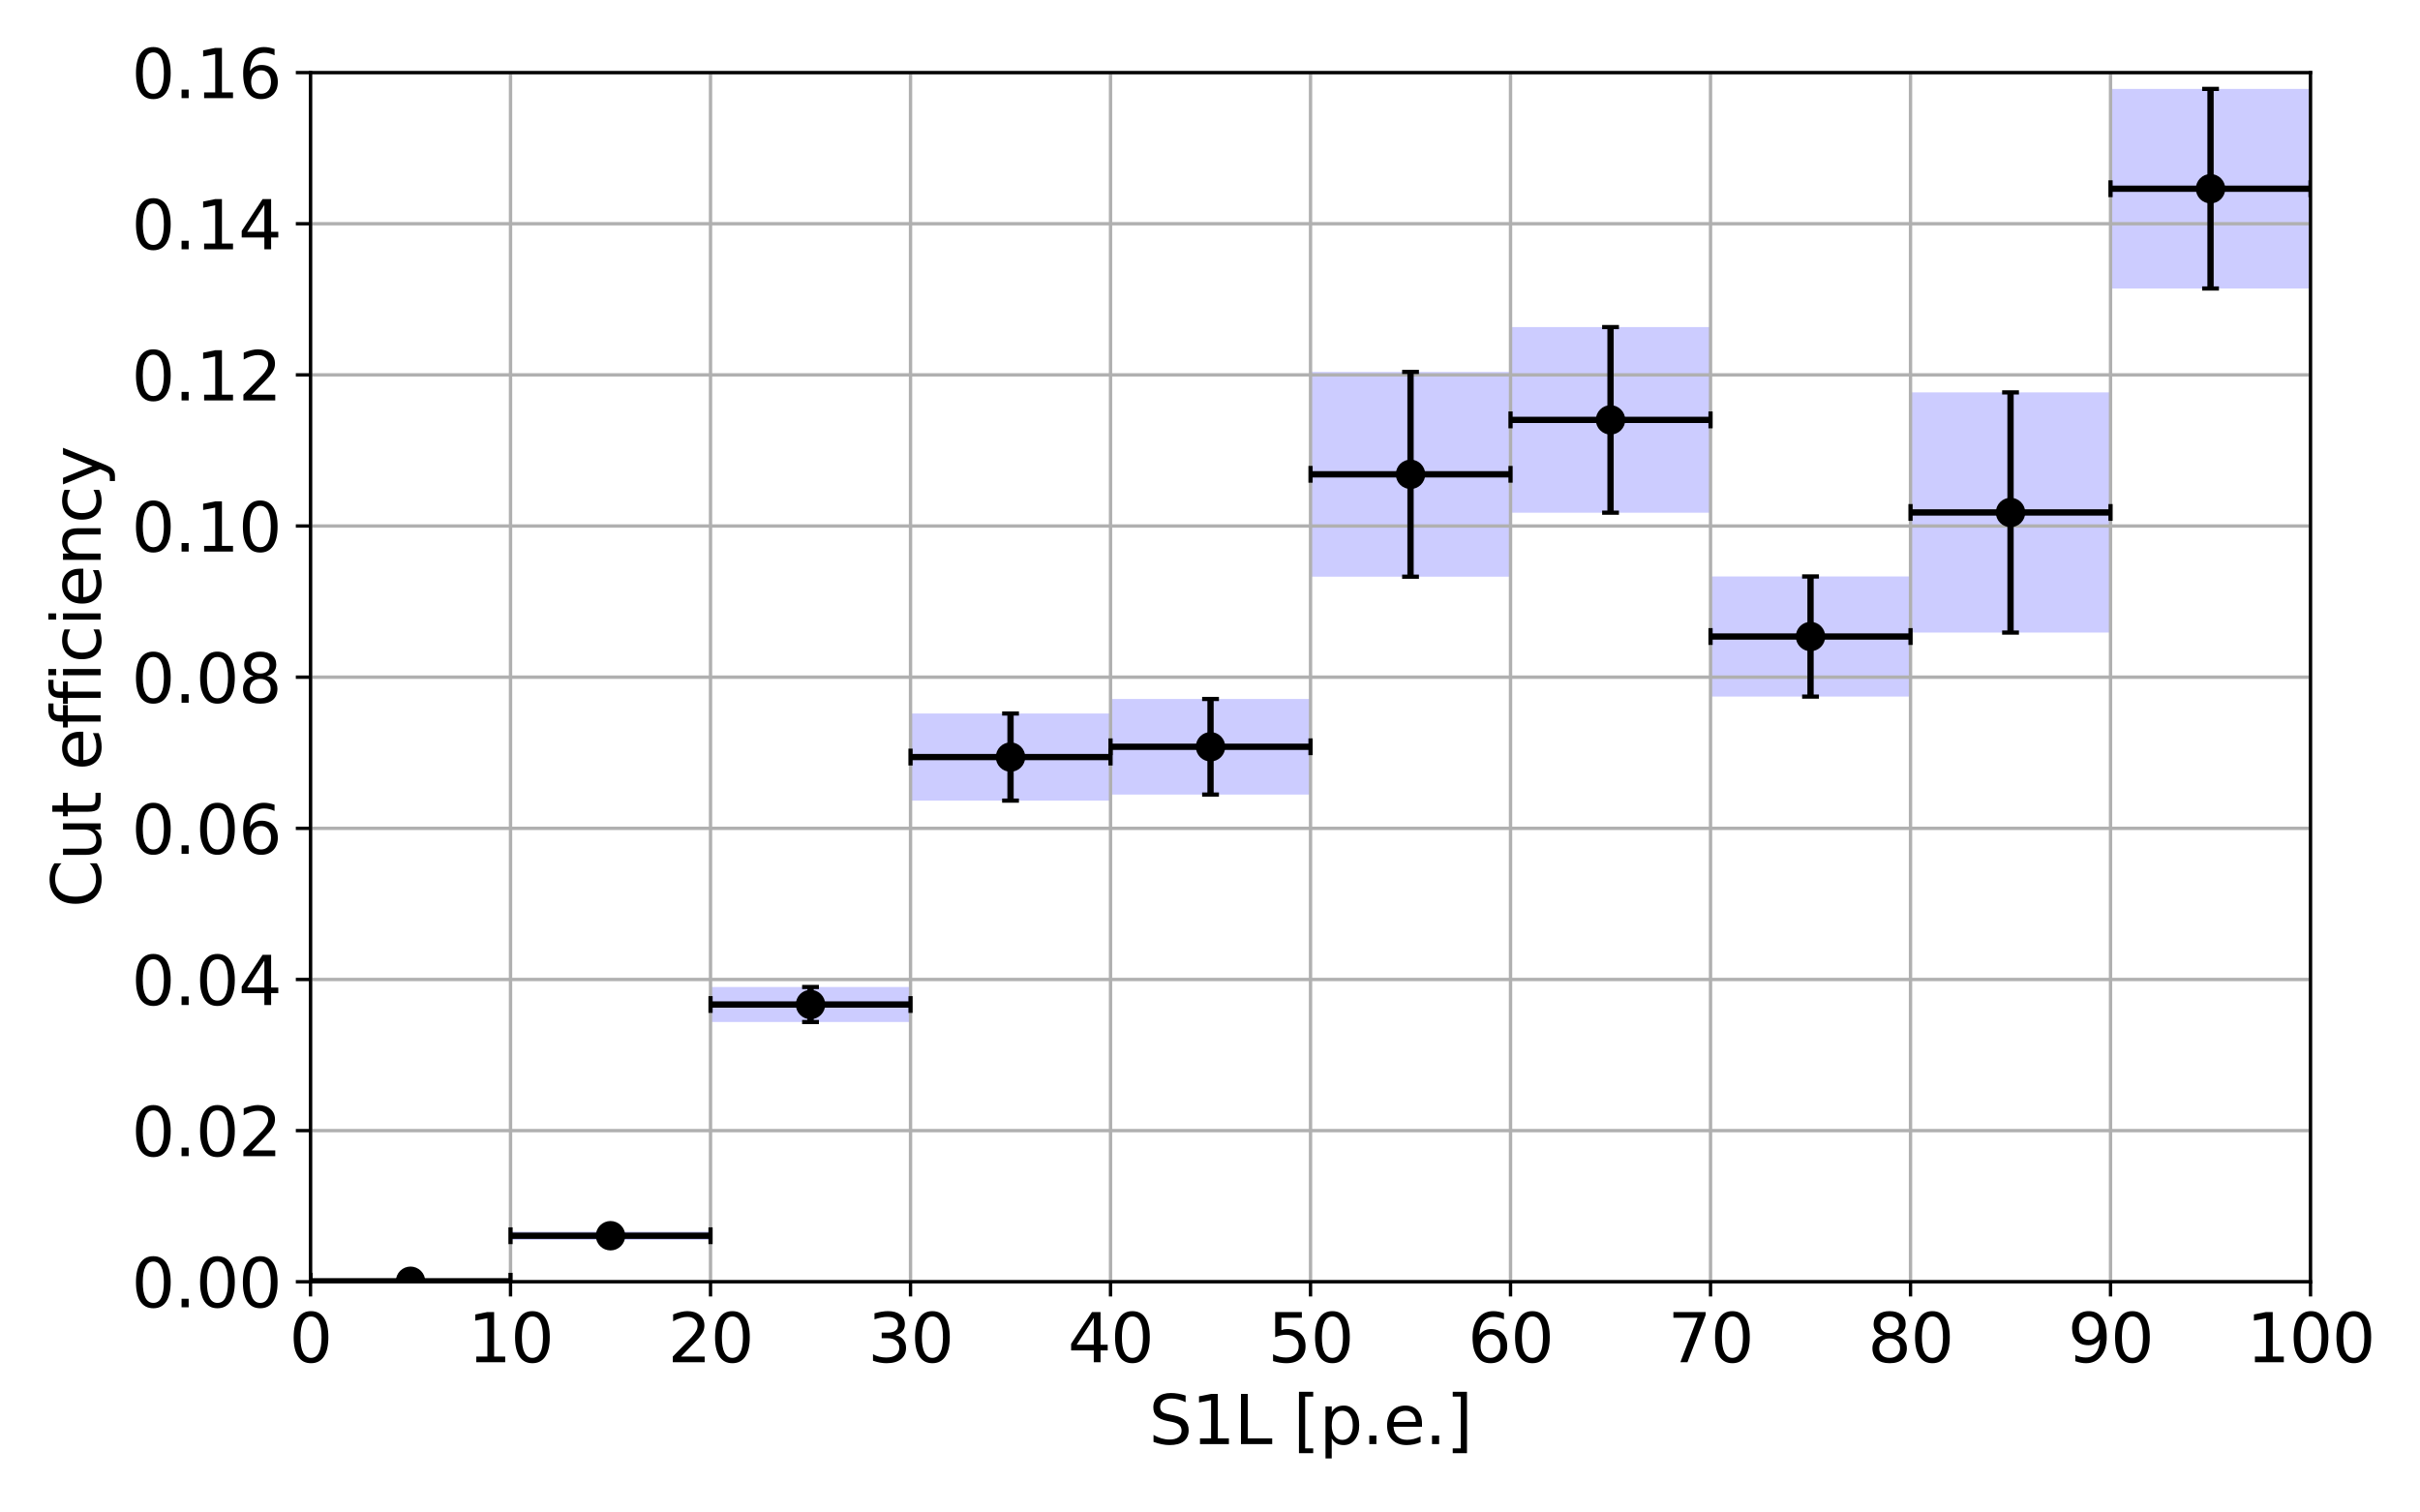 <?xml version="1.0" encoding="utf-8" standalone="no"?>
<!DOCTYPE svg PUBLIC "-//W3C//DTD SVG 1.1//EN"
  "http://www.w3.org/Graphics/SVG/1.1/DTD/svg11.dtd">
<svg xmlns:xlink="http://www.w3.org/1999/xlink" width="576pt" height="360pt" viewBox="0 0 576 360" xmlns="http://www.w3.org/2000/svg" version="1.1">
 <defs>
  <style type="text/css">*{stroke-linejoin: round; stroke-linecap: butt}</style>
 </defs>
 <g id="figure_1">
  <g id="patch_1">
   <path d="M 0 360 
L 576 360 
L 576 0 
L 0 0 
z
" style="fill: #ffffff"/>
  </g>
  <g id="axes_1">
   <g id="patch_2">
    <path d="M 73.91 305.08 
L 549.945 305.08 
L 549.945 17.28 
L 73.91 17.28 
z
" style="fill: #ffffff"/>
   </g>
   <g id="PatchCollection_1">
    <path d="M 73.91 304.984 
L 121.513 304.984 
L 121.513 304.952 
L 73.91 304.952 
z
" clip-path="url(#p4a742105da)" style="fill: #0000ff; fill-opacity: 0.2"/>
    <path d="M 121.513 295.134 
L 169.117 295.134 
L 169.117 293.118 
L 121.513 293.118 
z
" clip-path="url(#p4a742105da)" style="fill: #0000ff; fill-opacity: 0.2"/>
    <path d="M 169.117 243.258 
L 216.72 243.258 
L 216.72 234.928 
L 169.117 234.928 
z
" clip-path="url(#p4a742105da)" style="fill: #0000ff; fill-opacity: 0.2"/>
    <path d="M 216.72 190.566 
L 264.324 190.566 
L 264.324 169.826 
L 216.72 169.826 
z
" clip-path="url(#p4a742105da)" style="fill: #0000ff; fill-opacity: 0.2"/>
    <path d="M 264.324 189.12 
L 311.928 189.12 
L 311.928 166.372 
L 264.324 166.372 
z
" clip-path="url(#p4a742105da)" style="fill: #0000ff; fill-opacity: 0.2"/>
    <path d="M 311.928 137.265 
L 359.531 137.265 
L 359.531 88.528 
L 311.928 88.528 
z
" clip-path="url(#p4a742105da)" style="fill: #0000ff; fill-opacity: 0.2"/>
    <path d="M 359.531 122.034 
L 407.135 122.034 
L 407.135 77.847 
L 359.531 77.847 
z
" clip-path="url(#p4a742105da)" style="fill: #0000ff; fill-opacity: 0.2"/>
    <path d="M 407.135 165.799 
L 454.738 165.799 
L 454.738 137.211 
L 407.135 137.211 
z
" clip-path="url(#p4a742105da)" style="fill: #0000ff; fill-opacity: 0.2"/>
    <path d="M 454.738 150.564 
L 502.341 150.564 
L 502.341 93.392 
L 454.738 93.392 
z
" clip-path="url(#p4a742105da)" style="fill: #0000ff; fill-opacity: 0.2"/>
    <path d="M 502.341 68.673 
L 549.945 68.673 
L 549.945 21.162 
L 502.341 21.162 
z
" clip-path="url(#p4a742105da)" style="fill: #0000ff; fill-opacity: 0.2"/>
   </g>
   <g id="matplotlib.axis_1">
    <g id="xtick_1">
     <g id="line2d_1">
      <path d="M 73.91 305.08 
L 73.91 17.28 
" clip-path="url(#p4a742105da)" style="fill: none; stroke: #b0b0b0; stroke-width: 0.8; stroke-linecap: square"/>
     </g>
     <g id="line2d_2">
      <defs>
       <path id="m49b8b10579" d="M 0 0 
L 0 3.5 
" style="stroke: #000000; stroke-width: 0.8"/>
      </defs>
      <g>
       <use xlink:href="#m49b8b10579" x="73.91" y="305.08" style="stroke: #000000; stroke-width: 0.8"/>
      </g>
     </g>
     <g id="text_1">
      <!-- 0 -->
      <g transform="translate(68.82 324.238)scale(0.16 -0.16)">
       <defs>
        <path id="DejaVuSans-30" d="M 2034 4250 
Q 1547 4250 1301 3770 
Q 1056 3291 1056 2328 
Q 1056 1369 1301 889 
Q 1547 409 2034 409 
Q 2525 409 2770 889 
Q 3016 1369 3016 2328 
Q 3016 3291 2770 3770 
Q 2525 4250 2034 4250 
z
M 2034 4750 
Q 2819 4750 3233 4129 
Q 3647 3509 3647 2328 
Q 3647 1150 3233 529 
Q 2819 -91 2034 -91 
Q 1250 -91 836 529 
Q 422 1150 422 2328 
Q 422 3509 836 4129 
Q 1250 4750 2034 4750 
z
" transform="scale(0.016)"/>
       </defs>
       <use xlink:href="#DejaVuSans-30"/>
      </g>
     </g>
    </g>
    <g id="xtick_2">
     <g id="line2d_3">
      <path d="M 121.513 305.08 
L 121.513 17.28 
" clip-path="url(#p4a742105da)" style="fill: none; stroke: #b0b0b0; stroke-width: 0.8; stroke-linecap: square"/>
     </g>
     <g id="line2d_4">
      <g>
       <use xlink:href="#m49b8b10579" x="121.513" y="305.08" style="stroke: #000000; stroke-width: 0.8"/>
      </g>
     </g>
     <g id="text_2">
      <!-- 10 -->
      <g transform="translate(111.334 324.238)scale(0.16 -0.16)">
       <defs>
        <path id="DejaVuSans-31" d="M 794 531 
L 1825 531 
L 1825 4091 
L 703 3866 
L 703 4441 
L 1819 4666 
L 2450 4666 
L 2450 531 
L 3481 531 
L 3481 0 
L 794 0 
L 794 531 
z
" transform="scale(0.016)"/>
       </defs>
       <use xlink:href="#DejaVuSans-31"/>
       <use xlink:href="#DejaVuSans-30" x="63.623"/>
      </g>
     </g>
    </g>
    <g id="xtick_3">
     <g id="line2d_5">
      <path d="M 169.117 305.08 
L 169.117 17.28 
" clip-path="url(#p4a742105da)" style="fill: none; stroke: #b0b0b0; stroke-width: 0.8; stroke-linecap: square"/>
     </g>
     <g id="line2d_6">
      <g>
       <use xlink:href="#m49b8b10579" x="169.117" y="305.08" style="stroke: #000000; stroke-width: 0.8"/>
      </g>
     </g>
     <g id="text_3">
      <!-- 20 -->
      <g transform="translate(158.937 324.238)scale(0.16 -0.16)">
       <defs>
        <path id="DejaVuSans-32" d="M 1228 531 
L 3431 531 
L 3431 0 
L 469 0 
L 469 531 
Q 828 903 1448 1529 
Q 2069 2156 2228 2338 
Q 2531 2678 2651 2914 
Q 2772 3150 2772 3378 
Q 2772 3750 2511 3984 
Q 2250 4219 1831 4219 
Q 1534 4219 1204 4116 
Q 875 4013 500 3803 
L 500 4441 
Q 881 4594 1212 4672 
Q 1544 4750 1819 4750 
Q 2544 4750 2975 4387 
Q 3406 4025 3406 3419 
Q 3406 3131 3298 2873 
Q 3191 2616 2906 2266 
Q 2828 2175 2409 1742 
Q 1991 1309 1228 531 
z
" transform="scale(0.016)"/>
       </defs>
       <use xlink:href="#DejaVuSans-32"/>
       <use xlink:href="#DejaVuSans-30" x="63.623"/>
      </g>
     </g>
    </g>
    <g id="xtick_4">
     <g id="line2d_7">
      <path d="M 216.72 305.08 
L 216.72 17.28 
" clip-path="url(#p4a742105da)" style="fill: none; stroke: #b0b0b0; stroke-width: 0.8; stroke-linecap: square"/>
     </g>
     <g id="line2d_8">
      <g>
       <use xlink:href="#m49b8b10579" x="216.72" y="305.08" style="stroke: #000000; stroke-width: 0.8"/>
      </g>
     </g>
     <g id="text_4">
      <!-- 30 -->
      <g transform="translate(206.541 324.238)scale(0.16 -0.16)">
       <defs>
        <path id="DejaVuSans-33" d="M 2597 2516 
Q 3050 2419 3304 2112 
Q 3559 1806 3559 1356 
Q 3559 666 3084 287 
Q 2609 -91 1734 -91 
Q 1441 -91 1130 -33 
Q 819 25 488 141 
L 488 750 
Q 750 597 1062 519 
Q 1375 441 1716 441 
Q 2309 441 2620 675 
Q 2931 909 2931 1356 
Q 2931 1769 2642 2001 
Q 2353 2234 1838 2234 
L 1294 2234 
L 1294 2753 
L 1863 2753 
Q 2328 2753 2575 2939 
Q 2822 3125 2822 3475 
Q 2822 3834 2567 4026 
Q 2313 4219 1838 4219 
Q 1578 4219 1281 4162 
Q 984 4106 628 3988 
L 628 4550 
Q 988 4650 1302 4700 
Q 1616 4750 1894 4750 
Q 2613 4750 3031 4423 
Q 3450 4097 3450 3541 
Q 3450 3153 3228 2886 
Q 3006 2619 2597 2516 
z
" transform="scale(0.016)"/>
       </defs>
       <use xlink:href="#DejaVuSans-33"/>
       <use xlink:href="#DejaVuSans-30" x="63.623"/>
      </g>
     </g>
    </g>
    <g id="xtick_5">
     <g id="line2d_9">
      <path d="M 264.324 305.08 
L 264.324 17.28 
" clip-path="url(#p4a742105da)" style="fill: none; stroke: #b0b0b0; stroke-width: 0.8; stroke-linecap: square"/>
     </g>
     <g id="line2d_10">
      <g>
       <use xlink:href="#m49b8b10579" x="264.324" y="305.08" style="stroke: #000000; stroke-width: 0.8"/>
      </g>
     </g>
     <g id="text_5">
      <!-- 40 -->
      <g transform="translate(254.144 324.238)scale(0.16 -0.16)">
       <defs>
        <path id="DejaVuSans-34" d="M 2419 4116 
L 825 1625 
L 2419 1625 
L 2419 4116 
z
M 2253 4666 
L 3047 4666 
L 3047 1625 
L 3713 1625 
L 3713 1100 
L 3047 1100 
L 3047 0 
L 2419 0 
L 2419 1100 
L 313 1100 
L 313 1709 
L 2253 4666 
z
" transform="scale(0.016)"/>
       </defs>
       <use xlink:href="#DejaVuSans-34"/>
       <use xlink:href="#DejaVuSans-30" x="63.623"/>
      </g>
     </g>
    </g>
    <g id="xtick_6">
     <g id="line2d_11">
      <path d="M 311.928 305.08 
L 311.928 17.28 
" clip-path="url(#p4a742105da)" style="fill: none; stroke: #b0b0b0; stroke-width: 0.8; stroke-linecap: square"/>
     </g>
     <g id="line2d_12">
      <g>
       <use xlink:href="#m49b8b10579" x="311.928" y="305.08" style="stroke: #000000; stroke-width: 0.8"/>
      </g>
     </g>
     <g id="text_6">
      <!-- 50 -->
      <g transform="translate(301.748 324.238)scale(0.16 -0.16)">
       <defs>
        <path id="DejaVuSans-35" d="M 691 4666 
L 3169 4666 
L 3169 4134 
L 1269 4134 
L 1269 2991 
Q 1406 3038 1543 3061 
Q 1681 3084 1819 3084 
Q 2600 3084 3056 2656 
Q 3513 2228 3513 1497 
Q 3513 744 3044 326 
Q 2575 -91 1722 -91 
Q 1428 -91 1123 -41 
Q 819 9 494 109 
L 494 744 
Q 775 591 1075 516 
Q 1375 441 1709 441 
Q 2250 441 2565 725 
Q 2881 1009 2881 1497 
Q 2881 1984 2565 2268 
Q 2250 2553 1709 2553 
Q 1456 2553 1204 2497 
Q 953 2441 691 2322 
L 691 4666 
z
" transform="scale(0.016)"/>
       </defs>
       <use xlink:href="#DejaVuSans-35"/>
       <use xlink:href="#DejaVuSans-30" x="63.623"/>
      </g>
     </g>
    </g>
    <g id="xtick_7">
     <g id="line2d_13">
      <path d="M 359.531 305.08 
L 359.531 17.28 
" clip-path="url(#p4a742105da)" style="fill: none; stroke: #b0b0b0; stroke-width: 0.8; stroke-linecap: square"/>
     </g>
     <g id="line2d_14">
      <g>
       <use xlink:href="#m49b8b10579" x="359.531" y="305.08" style="stroke: #000000; stroke-width: 0.8"/>
      </g>
     </g>
     <g id="text_7">
      <!-- 60 -->
      <g transform="translate(349.351 324.238)scale(0.16 -0.16)">
       <defs>
        <path id="DejaVuSans-36" d="M 2113 2584 
Q 1688 2584 1439 2293 
Q 1191 2003 1191 1497 
Q 1191 994 1439 701 
Q 1688 409 2113 409 
Q 2538 409 2786 701 
Q 3034 994 3034 1497 
Q 3034 2003 2786 2293 
Q 2538 2584 2113 2584 
z
M 3366 4563 
L 3366 3988 
Q 3128 4100 2886 4159 
Q 2644 4219 2406 4219 
Q 1781 4219 1451 3797 
Q 1122 3375 1075 2522 
Q 1259 2794 1537 2939 
Q 1816 3084 2150 3084 
Q 2853 3084 3261 2657 
Q 3669 2231 3669 1497 
Q 3669 778 3244 343 
Q 2819 -91 2113 -91 
Q 1303 -91 875 529 
Q 447 1150 447 2328 
Q 447 3434 972 4092 
Q 1497 4750 2381 4750 
Q 2619 4750 2861 4703 
Q 3103 4656 3366 4563 
z
" transform="scale(0.016)"/>
       </defs>
       <use xlink:href="#DejaVuSans-36"/>
       <use xlink:href="#DejaVuSans-30" x="63.623"/>
      </g>
     </g>
    </g>
    <g id="xtick_8">
     <g id="line2d_15">
      <path d="M 407.135 305.08 
L 407.135 17.28 
" clip-path="url(#p4a742105da)" style="fill: none; stroke: #b0b0b0; stroke-width: 0.8; stroke-linecap: square"/>
     </g>
     <g id="line2d_16">
      <g>
       <use xlink:href="#m49b8b10579" x="407.135" y="305.08" style="stroke: #000000; stroke-width: 0.8"/>
      </g>
     </g>
     <g id="text_8">
      <!-- 70 -->
      <g transform="translate(396.954 324.238)scale(0.16 -0.16)">
       <defs>
        <path id="DejaVuSans-37" d="M 525 4666 
L 3525 4666 
L 3525 4397 
L 1831 0 
L 1172 0 
L 2766 4134 
L 525 4134 
L 525 4666 
z
" transform="scale(0.016)"/>
       </defs>
       <use xlink:href="#DejaVuSans-37"/>
       <use xlink:href="#DejaVuSans-30" x="63.623"/>
      </g>
     </g>
    </g>
    <g id="xtick_9">
     <g id="line2d_17">
      <path d="M 454.738 305.08 
L 454.738 17.28 
" clip-path="url(#p4a742105da)" style="fill: none; stroke: #b0b0b0; stroke-width: 0.8; stroke-linecap: square"/>
     </g>
     <g id="line2d_18">
      <g>
       <use xlink:href="#m49b8b10579" x="454.738" y="305.08" style="stroke: #000000; stroke-width: 0.8"/>
      </g>
     </g>
     <g id="text_9">
      <!-- 80 -->
      <g transform="translate(444.558 324.238)scale(0.16 -0.16)">
       <defs>
        <path id="DejaVuSans-38" d="M 2034 2216 
Q 1584 2216 1326 1975 
Q 1069 1734 1069 1313 
Q 1069 891 1326 650 
Q 1584 409 2034 409 
Q 2484 409 2743 651 
Q 3003 894 3003 1313 
Q 3003 1734 2745 1975 
Q 2488 2216 2034 2216 
z
M 1403 2484 
Q 997 2584 770 2862 
Q 544 3141 544 3541 
Q 544 4100 942 4425 
Q 1341 4750 2034 4750 
Q 2731 4750 3128 4425 
Q 3525 4100 3525 3541 
Q 3525 3141 3298 2862 
Q 3072 2584 2669 2484 
Q 3125 2378 3379 2068 
Q 3634 1759 3634 1313 
Q 3634 634 3220 271 
Q 2806 -91 2034 -91 
Q 1263 -91 848 271 
Q 434 634 434 1313 
Q 434 1759 690 2068 
Q 947 2378 1403 2484 
z
M 1172 3481 
Q 1172 3119 1398 2916 
Q 1625 2713 2034 2713 
Q 2441 2713 2670 2916 
Q 2900 3119 2900 3481 
Q 2900 3844 2670 4047 
Q 2441 4250 2034 4250 
Q 1625 4250 1398 4047 
Q 1172 3844 1172 3481 
z
" transform="scale(0.016)"/>
       </defs>
       <use xlink:href="#DejaVuSans-38"/>
       <use xlink:href="#DejaVuSans-30" x="63.623"/>
      </g>
     </g>
    </g>
    <g id="xtick_10">
     <g id="line2d_19">
      <path d="M 502.341 305.08 
L 502.341 17.28 
" clip-path="url(#p4a742105da)" style="fill: none; stroke: #b0b0b0; stroke-width: 0.8; stroke-linecap: square"/>
     </g>
     <g id="line2d_20">
      <g>
       <use xlink:href="#m49b8b10579" x="502.341" y="305.08" style="stroke: #000000; stroke-width: 0.8"/>
      </g>
     </g>
     <g id="text_10">
      <!-- 90 -->
      <g transform="translate(492.161 324.238)scale(0.16 -0.16)">
       <defs>
        <path id="DejaVuSans-39" d="M 703 97 
L 703 672 
Q 941 559 1184 500 
Q 1428 441 1663 441 
Q 2288 441 2617 861 
Q 2947 1281 2994 2138 
Q 2813 1869 2534 1725 
Q 2256 1581 1919 1581 
Q 1219 1581 811 2004 
Q 403 2428 403 3163 
Q 403 3881 828 4315 
Q 1253 4750 1959 4750 
Q 2769 4750 3195 4129 
Q 3622 3509 3622 2328 
Q 3622 1225 3098 567 
Q 2575 -91 1691 -91 
Q 1453 -91 1209 -44 
Q 966 3 703 97 
z
M 1959 2075 
Q 2384 2075 2632 2365 
Q 2881 2656 2881 3163 
Q 2881 3666 2632 3958 
Q 2384 4250 1959 4250 
Q 1534 4250 1286 3958 
Q 1038 3666 1038 3163 
Q 1038 2656 1286 2365 
Q 1534 2075 1959 2075 
z
" transform="scale(0.016)"/>
       </defs>
       <use xlink:href="#DejaVuSans-39"/>
       <use xlink:href="#DejaVuSans-30" x="63.623"/>
      </g>
     </g>
    </g>
    <g id="xtick_11">
     <g id="line2d_21">
      <path d="M 549.945 305.08 
L 549.945 17.28 
" clip-path="url(#p4a742105da)" style="fill: none; stroke: #b0b0b0; stroke-width: 0.8; stroke-linecap: square"/>
     </g>
     <g id="line2d_22">
      <g>
       <use xlink:href="#m49b8b10579" x="549.945" y="305.08" style="stroke: #000000; stroke-width: 0.8"/>
      </g>
     </g>
     <g id="text_11">
      <!-- 100 -->
      <g transform="translate(534.675 324.238)scale(0.16 -0.16)">
       <use xlink:href="#DejaVuSans-31"/>
       <use xlink:href="#DejaVuSans-30" x="63.623"/>
       <use xlink:href="#DejaVuSans-30" x="127.246"/>
      </g>
     </g>
    </g>
    <g id="text_12">
     <!-- S1L [p.e.] -->
     <g transform="translate(273.43 343.723)scale(0.16 -0.16)">
      <defs>
       <path id="DejaVuSans-53" d="M 3425 4513 
L 3425 3897 
Q 3066 4069 2747 4153 
Q 2428 4238 2131 4238 
Q 1616 4238 1336 4038 
Q 1056 3838 1056 3469 
Q 1056 3159 1242 3001 
Q 1428 2844 1947 2747 
L 2328 2669 
Q 3034 2534 3370 2195 
Q 3706 1856 3706 1288 
Q 3706 609 3251 259 
Q 2797 -91 1919 -91 
Q 1588 -91 1214 -16 
Q 841 59 441 206 
L 441 856 
Q 825 641 1194 531 
Q 1563 422 1919 422 
Q 2459 422 2753 634 
Q 3047 847 3047 1241 
Q 3047 1584 2836 1778 
Q 2625 1972 2144 2069 
L 1759 2144 
Q 1053 2284 737 2584 
Q 422 2884 422 3419 
Q 422 4038 858 4394 
Q 1294 4750 2059 4750 
Q 2388 4750 2728 4690 
Q 3069 4631 3425 4513 
z
" transform="scale(0.016)"/>
       <path id="DejaVuSans-4c" d="M 628 4666 
L 1259 4666 
L 1259 531 
L 3531 531 
L 3531 0 
L 628 0 
L 628 4666 
z
" transform="scale(0.016)"/>
       <path id="DejaVuSans-20" transform="scale(0.016)"/>
       <path id="DejaVuSans-5b" d="M 550 4863 
L 1875 4863 
L 1875 4416 
L 1125 4416 
L 1125 -397 
L 1875 -397 
L 1875 -844 
L 550 -844 
L 550 4863 
z
" transform="scale(0.016)"/>
       <path id="DejaVuSans-70" d="M 1159 525 
L 1159 -1331 
L 581 -1331 
L 581 3500 
L 1159 3500 
L 1159 2969 
Q 1341 3281 1617 3432 
Q 1894 3584 2278 3584 
Q 2916 3584 3314 3078 
Q 3713 2572 3713 1747 
Q 3713 922 3314 415 
Q 2916 -91 2278 -91 
Q 1894 -91 1617 61 
Q 1341 213 1159 525 
z
M 3116 1747 
Q 3116 2381 2855 2742 
Q 2594 3103 2138 3103 
Q 1681 3103 1420 2742 
Q 1159 2381 1159 1747 
Q 1159 1113 1420 752 
Q 1681 391 2138 391 
Q 2594 391 2855 752 
Q 3116 1113 3116 1747 
z
" transform="scale(0.016)"/>
       <path id="DejaVuSans-2e" d="M 684 794 
L 1344 794 
L 1344 0 
L 684 0 
L 684 794 
z
" transform="scale(0.016)"/>
       <path id="DejaVuSans-65" d="M 3597 1894 
L 3597 1613 
L 953 1613 
Q 991 1019 1311 708 
Q 1631 397 2203 397 
Q 2534 397 2845 478 
Q 3156 559 3463 722 
L 3463 178 
Q 3153 47 2828 -22 
Q 2503 -91 2169 -91 
Q 1331 -91 842 396 
Q 353 884 353 1716 
Q 353 2575 817 3079 
Q 1281 3584 2069 3584 
Q 2775 3584 3186 3129 
Q 3597 2675 3597 1894 
z
M 3022 2063 
Q 3016 2534 2758 2815 
Q 2500 3097 2075 3097 
Q 1594 3097 1305 2825 
Q 1016 2553 972 2059 
L 3022 2063 
z
" transform="scale(0.016)"/>
       <path id="DejaVuSans-5d" d="M 1947 4863 
L 1947 -844 
L 622 -844 
L 622 -397 
L 1369 -397 
L 1369 4416 
L 622 4416 
L 622 4863 
L 1947 4863 
z
" transform="scale(0.016)"/>
      </defs>
      <use xlink:href="#DejaVuSans-53"/>
      <use xlink:href="#DejaVuSans-31" x="63.477"/>
      <use xlink:href="#DejaVuSans-4c" x="127.1"/>
      <use xlink:href="#DejaVuSans-20" x="182.812"/>
      <use xlink:href="#DejaVuSans-5b" x="214.6"/>
      <use xlink:href="#DejaVuSans-70" x="253.613"/>
      <use xlink:href="#DejaVuSans-2e" x="317.09"/>
      <use xlink:href="#DejaVuSans-65" x="348.877"/>
      <use xlink:href="#DejaVuSans-2e" x="410.4"/>
      <use xlink:href="#DejaVuSans-5d" x="442.188"/>
     </g>
    </g>
   </g>
   <g id="matplotlib.axis_2">
    <g id="ytick_1">
     <g id="line2d_23">
      <path d="M 73.91 305.08 
L 549.945 305.08 
" clip-path="url(#p4a742105da)" style="fill: none; stroke: #b0b0b0; stroke-width: 0.8; stroke-linecap: square"/>
     </g>
     <g id="line2d_24">
      <defs>
       <path id="mc0b869087c" d="M 0 0 
L -3.5 0 
" style="stroke: #000000; stroke-width: 0.8"/>
      </defs>
      <g>
       <use xlink:href="#mc0b869087c" x="73.91" y="305.08" style="stroke: #000000; stroke-width: 0.8"/>
      </g>
     </g>
     <g id="text_13">
      <!-- 0.00 -->
      <g transform="translate(31.285 311.159)scale(0.16 -0.16)">
       <use xlink:href="#DejaVuSans-30"/>
       <use xlink:href="#DejaVuSans-2e" x="63.623"/>
       <use xlink:href="#DejaVuSans-30" x="95.41"/>
       <use xlink:href="#DejaVuSans-30" x="159.033"/>
      </g>
     </g>
    </g>
    <g id="ytick_2">
     <g id="line2d_25">
      <path d="M 73.91 269.105 
L 549.945 269.105 
" clip-path="url(#p4a742105da)" style="fill: none; stroke: #b0b0b0; stroke-width: 0.8; stroke-linecap: square"/>
     </g>
     <g id="line2d_26">
      <g>
       <use xlink:href="#mc0b869087c" x="73.91" y="269.105" style="stroke: #000000; stroke-width: 0.8"/>
      </g>
     </g>
     <g id="text_14">
      <!-- 0.02 -->
      <g transform="translate(31.285 275.184)scale(0.16 -0.16)">
       <use xlink:href="#DejaVuSans-30"/>
       <use xlink:href="#DejaVuSans-2e" x="63.623"/>
       <use xlink:href="#DejaVuSans-30" x="95.41"/>
       <use xlink:href="#DejaVuSans-32" x="159.033"/>
      </g>
     </g>
    </g>
    <g id="ytick_3">
     <g id="line2d_27">
      <path d="M 73.91 233.13 
L 549.945 233.13 
" clip-path="url(#p4a742105da)" style="fill: none; stroke: #b0b0b0; stroke-width: 0.8; stroke-linecap: square"/>
     </g>
     <g id="line2d_28">
      <g>
       <use xlink:href="#mc0b869087c" x="73.91" y="233.13" style="stroke: #000000; stroke-width: 0.8"/>
      </g>
     </g>
     <g id="text_15">
      <!-- 0.04 -->
      <g transform="translate(31.285 239.209)scale(0.16 -0.16)">
       <use xlink:href="#DejaVuSans-30"/>
       <use xlink:href="#DejaVuSans-2e" x="63.623"/>
       <use xlink:href="#DejaVuSans-30" x="95.41"/>
       <use xlink:href="#DejaVuSans-34" x="159.033"/>
      </g>
     </g>
    </g>
    <g id="ytick_4">
     <g id="line2d_29">
      <path d="M 73.91 197.155 
L 549.945 197.155 
" clip-path="url(#p4a742105da)" style="fill: none; stroke: #b0b0b0; stroke-width: 0.8; stroke-linecap: square"/>
     </g>
     <g id="line2d_30">
      <g>
       <use xlink:href="#mc0b869087c" x="73.91" y="197.155" style="stroke: #000000; stroke-width: 0.8"/>
      </g>
     </g>
     <g id="text_16">
      <!-- 0.06 -->
      <g transform="translate(31.285 203.234)scale(0.16 -0.16)">
       <use xlink:href="#DejaVuSans-30"/>
       <use xlink:href="#DejaVuSans-2e" x="63.623"/>
       <use xlink:href="#DejaVuSans-30" x="95.41"/>
       <use xlink:href="#DejaVuSans-36" x="159.033"/>
      </g>
     </g>
    </g>
    <g id="ytick_5">
     <g id="line2d_31">
      <path d="M 73.91 161.18 
L 549.945 161.18 
" clip-path="url(#p4a742105da)" style="fill: none; stroke: #b0b0b0; stroke-width: 0.8; stroke-linecap: square"/>
     </g>
     <g id="line2d_32">
      <g>
       <use xlink:href="#mc0b869087c" x="73.91" y="161.18" style="stroke: #000000; stroke-width: 0.8"/>
      </g>
     </g>
     <g id="text_17">
      <!-- 0.08 -->
      <g transform="translate(31.285 167.259)scale(0.16 -0.16)">
       <use xlink:href="#DejaVuSans-30"/>
       <use xlink:href="#DejaVuSans-2e" x="63.623"/>
       <use xlink:href="#DejaVuSans-30" x="95.41"/>
       <use xlink:href="#DejaVuSans-38" x="159.033"/>
      </g>
     </g>
    </g>
    <g id="ytick_6">
     <g id="line2d_33">
      <path d="M 73.91 125.205 
L 549.945 125.205 
" clip-path="url(#p4a742105da)" style="fill: none; stroke: #b0b0b0; stroke-width: 0.8; stroke-linecap: square"/>
     </g>
     <g id="line2d_34">
      <g>
       <use xlink:href="#mc0b869087c" x="73.91" y="125.205" style="stroke: #000000; stroke-width: 0.8"/>
      </g>
     </g>
     <g id="text_18">
      <!-- 0.10 -->
      <g transform="translate(31.285 131.284)scale(0.16 -0.16)">
       <use xlink:href="#DejaVuSans-30"/>
       <use xlink:href="#DejaVuSans-2e" x="63.623"/>
       <use xlink:href="#DejaVuSans-31" x="95.41"/>
       <use xlink:href="#DejaVuSans-30" x="159.033"/>
      </g>
     </g>
    </g>
    <g id="ytick_7">
     <g id="line2d_35">
      <path d="M 73.91 89.23 
L 549.945 89.23 
" clip-path="url(#p4a742105da)" style="fill: none; stroke: #b0b0b0; stroke-width: 0.8; stroke-linecap: square"/>
     </g>
     <g id="line2d_36">
      <g>
       <use xlink:href="#mc0b869087c" x="73.91" y="89.23" style="stroke: #000000; stroke-width: 0.8"/>
      </g>
     </g>
     <g id="text_19">
      <!-- 0.12 -->
      <g transform="translate(31.285 95.309)scale(0.16 -0.16)">
       <use xlink:href="#DejaVuSans-30"/>
       <use xlink:href="#DejaVuSans-2e" x="63.623"/>
       <use xlink:href="#DejaVuSans-31" x="95.41"/>
       <use xlink:href="#DejaVuSans-32" x="159.033"/>
      </g>
     </g>
    </g>
    <g id="ytick_8">
     <g id="line2d_37">
      <path d="M 73.91 53.255 
L 549.945 53.255 
" clip-path="url(#p4a742105da)" style="fill: none; stroke: #b0b0b0; stroke-width: 0.8; stroke-linecap: square"/>
     </g>
     <g id="line2d_38">
      <g>
       <use xlink:href="#mc0b869087c" x="73.91" y="53.255" style="stroke: #000000; stroke-width: 0.8"/>
      </g>
     </g>
     <g id="text_20">
      <!-- 0.14 -->
      <g transform="translate(31.285 59.334)scale(0.16 -0.16)">
       <use xlink:href="#DejaVuSans-30"/>
       <use xlink:href="#DejaVuSans-2e" x="63.623"/>
       <use xlink:href="#DejaVuSans-31" x="95.41"/>
       <use xlink:href="#DejaVuSans-34" x="159.033"/>
      </g>
     </g>
    </g>
    <g id="ytick_9">
     <g id="line2d_39">
      <path d="M 73.91 17.28 
L 549.945 17.28 
" clip-path="url(#p4a742105da)" style="fill: none; stroke: #b0b0b0; stroke-width: 0.8; stroke-linecap: square"/>
     </g>
     <g id="line2d_40">
      <g>
       <use xlink:href="#mc0b869087c" x="73.91" y="17.28" style="stroke: #000000; stroke-width: 0.8"/>
      </g>
     </g>
     <g id="text_21">
      <!-- 0.16 -->
      <g transform="translate(31.285 23.359)scale(0.16 -0.16)">
       <use xlink:href="#DejaVuSans-30"/>
       <use xlink:href="#DejaVuSans-2e" x="63.623"/>
       <use xlink:href="#DejaVuSans-31" x="95.41"/>
       <use xlink:href="#DejaVuSans-36" x="159.033"/>
      </g>
     </g>
    </g>
    <g id="text_22">
     <!-- Cut efficiency -->
     <g transform="translate(23.957 216.04)rotate(-90)scale(0.16 -0.16)">
      <defs>
       <path id="DejaVuSans-43" d="M 4122 4306 
L 4122 3641 
Q 3803 3938 3442 4084 
Q 3081 4231 2675 4231 
Q 1875 4231 1450 3742 
Q 1025 3253 1025 2328 
Q 1025 1406 1450 917 
Q 1875 428 2675 428 
Q 3081 428 3442 575 
Q 3803 722 4122 1019 
L 4122 359 
Q 3791 134 3420 21 
Q 3050 -91 2638 -91 
Q 1578 -91 968 557 
Q 359 1206 359 2328 
Q 359 3453 968 4101 
Q 1578 4750 2638 4750 
Q 3056 4750 3426 4639 
Q 3797 4528 4122 4306 
z
" transform="scale(0.016)"/>
       <path id="DejaVuSans-75" d="M 544 1381 
L 544 3500 
L 1119 3500 
L 1119 1403 
Q 1119 906 1312 657 
Q 1506 409 1894 409 
Q 2359 409 2629 706 
Q 2900 1003 2900 1516 
L 2900 3500 
L 3475 3500 
L 3475 0 
L 2900 0 
L 2900 538 
Q 2691 219 2414 64 
Q 2138 -91 1772 -91 
Q 1169 -91 856 284 
Q 544 659 544 1381 
z
M 1991 3584 
L 1991 3584 
z
" transform="scale(0.016)"/>
       <path id="DejaVuSans-74" d="M 1172 4494 
L 1172 3500 
L 2356 3500 
L 2356 3053 
L 1172 3053 
L 1172 1153 
Q 1172 725 1289 603 
Q 1406 481 1766 481 
L 2356 481 
L 2356 0 
L 1766 0 
Q 1100 0 847 248 
Q 594 497 594 1153 
L 594 3053 
L 172 3053 
L 172 3500 
L 594 3500 
L 594 4494 
L 1172 4494 
z
" transform="scale(0.016)"/>
       <path id="DejaVuSans-66" d="M 2375 4863 
L 2375 4384 
L 1825 4384 
Q 1516 4384 1395 4259 
Q 1275 4134 1275 3809 
L 1275 3500 
L 2222 3500 
L 2222 3053 
L 1275 3053 
L 1275 0 
L 697 0 
L 697 3053 
L 147 3053 
L 147 3500 
L 697 3500 
L 697 3744 
Q 697 4328 969 4595 
Q 1241 4863 1831 4863 
L 2375 4863 
z
" transform="scale(0.016)"/>
       <path id="DejaVuSans-69" d="M 603 3500 
L 1178 3500 
L 1178 0 
L 603 0 
L 603 3500 
z
M 603 4863 
L 1178 4863 
L 1178 4134 
L 603 4134 
L 603 4863 
z
" transform="scale(0.016)"/>
       <path id="DejaVuSans-63" d="M 3122 3366 
L 3122 2828 
Q 2878 2963 2633 3030 
Q 2388 3097 2138 3097 
Q 1578 3097 1268 2742 
Q 959 2388 959 1747 
Q 959 1106 1268 751 
Q 1578 397 2138 397 
Q 2388 397 2633 464 
Q 2878 531 3122 666 
L 3122 134 
Q 2881 22 2623 -34 
Q 2366 -91 2075 -91 
Q 1284 -91 818 406 
Q 353 903 353 1747 
Q 353 2603 823 3093 
Q 1294 3584 2113 3584 
Q 2378 3584 2631 3529 
Q 2884 3475 3122 3366 
z
" transform="scale(0.016)"/>
       <path id="DejaVuSans-6e" d="M 3513 2113 
L 3513 0 
L 2938 0 
L 2938 2094 
Q 2938 2591 2744 2837 
Q 2550 3084 2163 3084 
Q 1697 3084 1428 2787 
Q 1159 2491 1159 1978 
L 1159 0 
L 581 0 
L 581 3500 
L 1159 3500 
L 1159 2956 
Q 1366 3272 1645 3428 
Q 1925 3584 2291 3584 
Q 2894 3584 3203 3211 
Q 3513 2838 3513 2113 
z
" transform="scale(0.016)"/>
       <path id="DejaVuSans-79" d="M 2059 -325 
Q 1816 -950 1584 -1140 
Q 1353 -1331 966 -1331 
L 506 -1331 
L 506 -850 
L 844 -850 
Q 1081 -850 1212 -737 
Q 1344 -625 1503 -206 
L 1606 56 
L 191 3500 
L 800 3500 
L 1894 763 
L 2988 3500 
L 3597 3500 
L 2059 -325 
z
" transform="scale(0.016)"/>
      </defs>
      <use xlink:href="#DejaVuSans-43"/>
      <use xlink:href="#DejaVuSans-75" x="69.824"/>
      <use xlink:href="#DejaVuSans-74" x="133.203"/>
      <use xlink:href="#DejaVuSans-20" x="172.412"/>
      <use xlink:href="#DejaVuSans-65" x="204.199"/>
      <use xlink:href="#DejaVuSans-66" x="265.723"/>
      <use xlink:href="#DejaVuSans-66" x="300.928"/>
      <use xlink:href="#DejaVuSans-69" x="336.133"/>
      <use xlink:href="#DejaVuSans-63" x="363.916"/>
      <use xlink:href="#DejaVuSans-69" x="418.896"/>
      <use xlink:href="#DejaVuSans-65" x="446.68"/>
      <use xlink:href="#DejaVuSans-6e" x="508.203"/>
      <use xlink:href="#DejaVuSans-63" x="571.582"/>
      <use xlink:href="#DejaVuSans-79" x="626.562"/>
     </g>
    </g>
   </g>
   <g id="LineCollection_1">
    <path d="M 73.91 304.968 
L 121.513 304.968 
" clip-path="url(#p4a742105da)" style="fill: none; stroke: #000000; stroke-width: 1.5"/>
    <path d="M 121.513 294.126 
L 169.117 294.126 
" clip-path="url(#p4a742105da)" style="fill: none; stroke: #000000; stroke-width: 1.5"/>
    <path d="M 169.117 239.093 
L 216.72 239.093 
" clip-path="url(#p4a742105da)" style="fill: none; stroke: #000000; stroke-width: 1.5"/>
    <path d="M 216.72 180.196 
L 264.324 180.196 
" clip-path="url(#p4a742105da)" style="fill: none; stroke: #000000; stroke-width: 1.5"/>
    <path d="M 264.324 177.746 
L 311.928 177.746 
" clip-path="url(#p4a742105da)" style="fill: none; stroke: #000000; stroke-width: 1.5"/>
    <path d="M 311.928 112.897 
L 359.531 112.897 
" clip-path="url(#p4a742105da)" style="fill: none; stroke: #000000; stroke-width: 1.5"/>
    <path d="M 359.531 99.941 
L 407.135 99.941 
" clip-path="url(#p4a742105da)" style="fill: none; stroke: #000000; stroke-width: 1.5"/>
    <path d="M 407.135 151.505 
L 454.738 151.505 
" clip-path="url(#p4a742105da)" style="fill: none; stroke: #000000; stroke-width: 1.5"/>
    <path d="M 454.738 121.978 
L 502.341 121.978 
" clip-path="url(#p4a742105da)" style="fill: none; stroke: #000000; stroke-width: 1.5"/>
    <path d="M 502.341 44.918 
L 549.945 44.918 
" clip-path="url(#p4a742105da)" style="fill: none; stroke: #000000; stroke-width: 1.5"/>
   </g>
   <g id="LineCollection_2">
    <path d="M 97.712 304.984 
L 97.712 304.952 
" clip-path="url(#p4a742105da)" style="fill: none; stroke: #000000; stroke-width: 1.5"/>
    <path d="M 145.315 295.134 
L 145.315 293.118 
" clip-path="url(#p4a742105da)" style="fill: none; stroke: #000000; stroke-width: 1.5"/>
    <path d="M 192.919 243.258 
L 192.919 234.928 
" clip-path="url(#p4a742105da)" style="fill: none; stroke: #000000; stroke-width: 1.5"/>
    <path d="M 240.522 190.566 
L 240.522 169.826 
" clip-path="url(#p4a742105da)" style="fill: none; stroke: #000000; stroke-width: 1.5"/>
    <path d="M 288.126 189.12 
L 288.126 166.372 
" clip-path="url(#p4a742105da)" style="fill: none; stroke: #000000; stroke-width: 1.5"/>
    <path d="M 335.729 137.265 
L 335.729 88.528 
" clip-path="url(#p4a742105da)" style="fill: none; stroke: #000000; stroke-width: 1.5"/>
    <path d="M 383.333 122.034 
L 383.333 77.847 
" clip-path="url(#p4a742105da)" style="fill: none; stroke: #000000; stroke-width: 1.5"/>
    <path d="M 430.936 165.799 
L 430.936 137.211 
" clip-path="url(#p4a742105da)" style="fill: none; stroke: #000000; stroke-width: 1.5"/>
    <path d="M 478.54 150.564 
L 478.54 93.392 
" clip-path="url(#p4a742105da)" style="fill: none; stroke: #000000; stroke-width: 1.5"/>
    <path d="M 526.143 68.673 
L 526.143 21.162 
" clip-path="url(#p4a742105da)" style="fill: none; stroke: #000000; stroke-width: 1.5"/>
   </g>
   <g id="line2d_41">
    <defs>
     <path id="m949b6c419e" d="M 0 2 
L 0 -2 
" style="stroke: #000000"/>
    </defs>
    <g clip-path="url(#p4a742105da)">
     <use xlink:href="#m949b6c419e" x="73.91" y="304.968" style="stroke: #000000"/>
     <use xlink:href="#m949b6c419e" x="121.513" y="294.126" style="stroke: #000000"/>
     <use xlink:href="#m949b6c419e" x="169.117" y="239.093" style="stroke: #000000"/>
     <use xlink:href="#m949b6c419e" x="216.72" y="180.196" style="stroke: #000000"/>
     <use xlink:href="#m949b6c419e" x="264.324" y="177.746" style="stroke: #000000"/>
     <use xlink:href="#m949b6c419e" x="311.928" y="112.897" style="stroke: #000000"/>
     <use xlink:href="#m949b6c419e" x="359.531" y="99.941" style="stroke: #000000"/>
     <use xlink:href="#m949b6c419e" x="407.135" y="151.505" style="stroke: #000000"/>
     <use xlink:href="#m949b6c419e" x="454.738" y="121.978" style="stroke: #000000"/>
     <use xlink:href="#m949b6c419e" x="502.341" y="44.918" style="stroke: #000000"/>
    </g>
   </g>
   <g id="line2d_42">
    <g clip-path="url(#p4a742105da)">
     <use xlink:href="#m949b6c419e" x="121.513" y="304.968" style="stroke: #000000"/>
     <use xlink:href="#m949b6c419e" x="169.117" y="294.126" style="stroke: #000000"/>
     <use xlink:href="#m949b6c419e" x="216.72" y="239.093" style="stroke: #000000"/>
     <use xlink:href="#m949b6c419e" x="264.324" y="180.196" style="stroke: #000000"/>
     <use xlink:href="#m949b6c419e" x="311.928" y="177.746" style="stroke: #000000"/>
     <use xlink:href="#m949b6c419e" x="359.531" y="112.897" style="stroke: #000000"/>
     <use xlink:href="#m949b6c419e" x="407.135" y="99.941" style="stroke: #000000"/>
     <use xlink:href="#m949b6c419e" x="454.738" y="151.505" style="stroke: #000000"/>
     <use xlink:href="#m949b6c419e" x="502.341" y="121.978" style="stroke: #000000"/>
     <use xlink:href="#m949b6c419e" x="549.945" y="44.918" style="stroke: #000000"/>
    </g>
   </g>
   <g id="line2d_43">
    <defs>
     <path id="m575620dab0" d="M 2 0 
L -2 -0 
" style="stroke: #000000"/>
    </defs>
    <g clip-path="url(#p4a742105da)">
     <use xlink:href="#m575620dab0" x="97.712" y="304.984" style="stroke: #000000"/>
     <use xlink:href="#m575620dab0" x="145.315" y="295.134" style="stroke: #000000"/>
     <use xlink:href="#m575620dab0" x="192.919" y="243.258" style="stroke: #000000"/>
     <use xlink:href="#m575620dab0" x="240.522" y="190.566" style="stroke: #000000"/>
     <use xlink:href="#m575620dab0" x="288.126" y="189.12" style="stroke: #000000"/>
     <use xlink:href="#m575620dab0" x="335.729" y="137.265" style="stroke: #000000"/>
     <use xlink:href="#m575620dab0" x="383.333" y="122.034" style="stroke: #000000"/>
     <use xlink:href="#m575620dab0" x="430.936" y="165.799" style="stroke: #000000"/>
     <use xlink:href="#m575620dab0" x="478.54" y="150.564" style="stroke: #000000"/>
     <use xlink:href="#m575620dab0" x="526.143" y="68.673" style="stroke: #000000"/>
    </g>
   </g>
   <g id="line2d_44">
    <g clip-path="url(#p4a742105da)">
     <use xlink:href="#m575620dab0" x="97.712" y="304.952" style="stroke: #000000"/>
     <use xlink:href="#m575620dab0" x="145.315" y="293.118" style="stroke: #000000"/>
     <use xlink:href="#m575620dab0" x="192.919" y="234.928" style="stroke: #000000"/>
     <use xlink:href="#m575620dab0" x="240.522" y="169.826" style="stroke: #000000"/>
     <use xlink:href="#m575620dab0" x="288.126" y="166.372" style="stroke: #000000"/>
     <use xlink:href="#m575620dab0" x="335.729" y="88.528" style="stroke: #000000"/>
     <use xlink:href="#m575620dab0" x="383.333" y="77.847" style="stroke: #000000"/>
     <use xlink:href="#m575620dab0" x="430.936" y="137.211" style="stroke: #000000"/>
     <use xlink:href="#m575620dab0" x="478.54" y="93.392" style="stroke: #000000"/>
     <use xlink:href="#m575620dab0" x="526.143" y="21.162" style="stroke: #000000"/>
    </g>
   </g>
   <g id="line2d_45">
    <defs>
     <path id="m0bb051596d" d="M 0 3 
C 0.796 3 1.559 2.684 2.121 2.121 
C 2.684 1.559 3 0.796 3 0 
C 3 -0.796 2.684 -1.559 2.121 -2.121 
C 1.559 -2.684 0.796 -3 0 -3 
C -0.796 -3 -1.559 -2.684 -2.121 -2.121 
C -2.684 -1.559 -3 -0.796 -3 0 
C -3 0.796 -2.684 1.559 -2.121 2.121 
C -1.559 2.684 -0.796 3 0 3 
z
" style="stroke: #000000"/>
    </defs>
    <g clip-path="url(#p4a742105da)">
     <use xlink:href="#m0bb051596d" x="97.712" y="304.968" style="stroke: #000000"/>
     <use xlink:href="#m0bb051596d" x="145.315" y="294.126" style="stroke: #000000"/>
     <use xlink:href="#m0bb051596d" x="192.919" y="239.093" style="stroke: #000000"/>
     <use xlink:href="#m0bb051596d" x="240.522" y="180.196" style="stroke: #000000"/>
     <use xlink:href="#m0bb051596d" x="288.126" y="177.746" style="stroke: #000000"/>
     <use xlink:href="#m0bb051596d" x="335.729" y="112.897" style="stroke: #000000"/>
     <use xlink:href="#m0bb051596d" x="383.333" y="99.941" style="stroke: #000000"/>
     <use xlink:href="#m0bb051596d" x="430.936" y="151.505" style="stroke: #000000"/>
     <use xlink:href="#m0bb051596d" x="478.54" y="121.978" style="stroke: #000000"/>
     <use xlink:href="#m0bb051596d" x="526.143" y="44.918" style="stroke: #000000"/>
    </g>
   </g>
   <g id="patch_3">
    <path d="M 73.91 305.08 
L 73.91 17.28 
" style="fill: none; stroke: #000000; stroke-width: 0.8; stroke-linejoin: miter; stroke-linecap: square"/>
   </g>
   <g id="patch_4">
    <path d="M 549.945 305.08 
L 549.945 17.28 
" style="fill: none; stroke: #000000; stroke-width: 0.8; stroke-linejoin: miter; stroke-linecap: square"/>
   </g>
   <g id="patch_5">
    <path d="M 73.91 305.08 
L 549.945 305.08 
" style="fill: none; stroke: #000000; stroke-width: 0.8; stroke-linejoin: miter; stroke-linecap: square"/>
   </g>
   <g id="patch_6">
    <path d="M 73.91 17.28 
L 549.945 17.28 
" style="fill: none; stroke: #000000; stroke-width: 0.8; stroke-linejoin: miter; stroke-linecap: square"/>
   </g>
  </g>
 </g>
 <defs>
  <clipPath id="p4a742105da">
   <rect x="73.91" y="17.28" width="476.035" height="287.8"/>
  </clipPath>
 </defs>
</svg>
